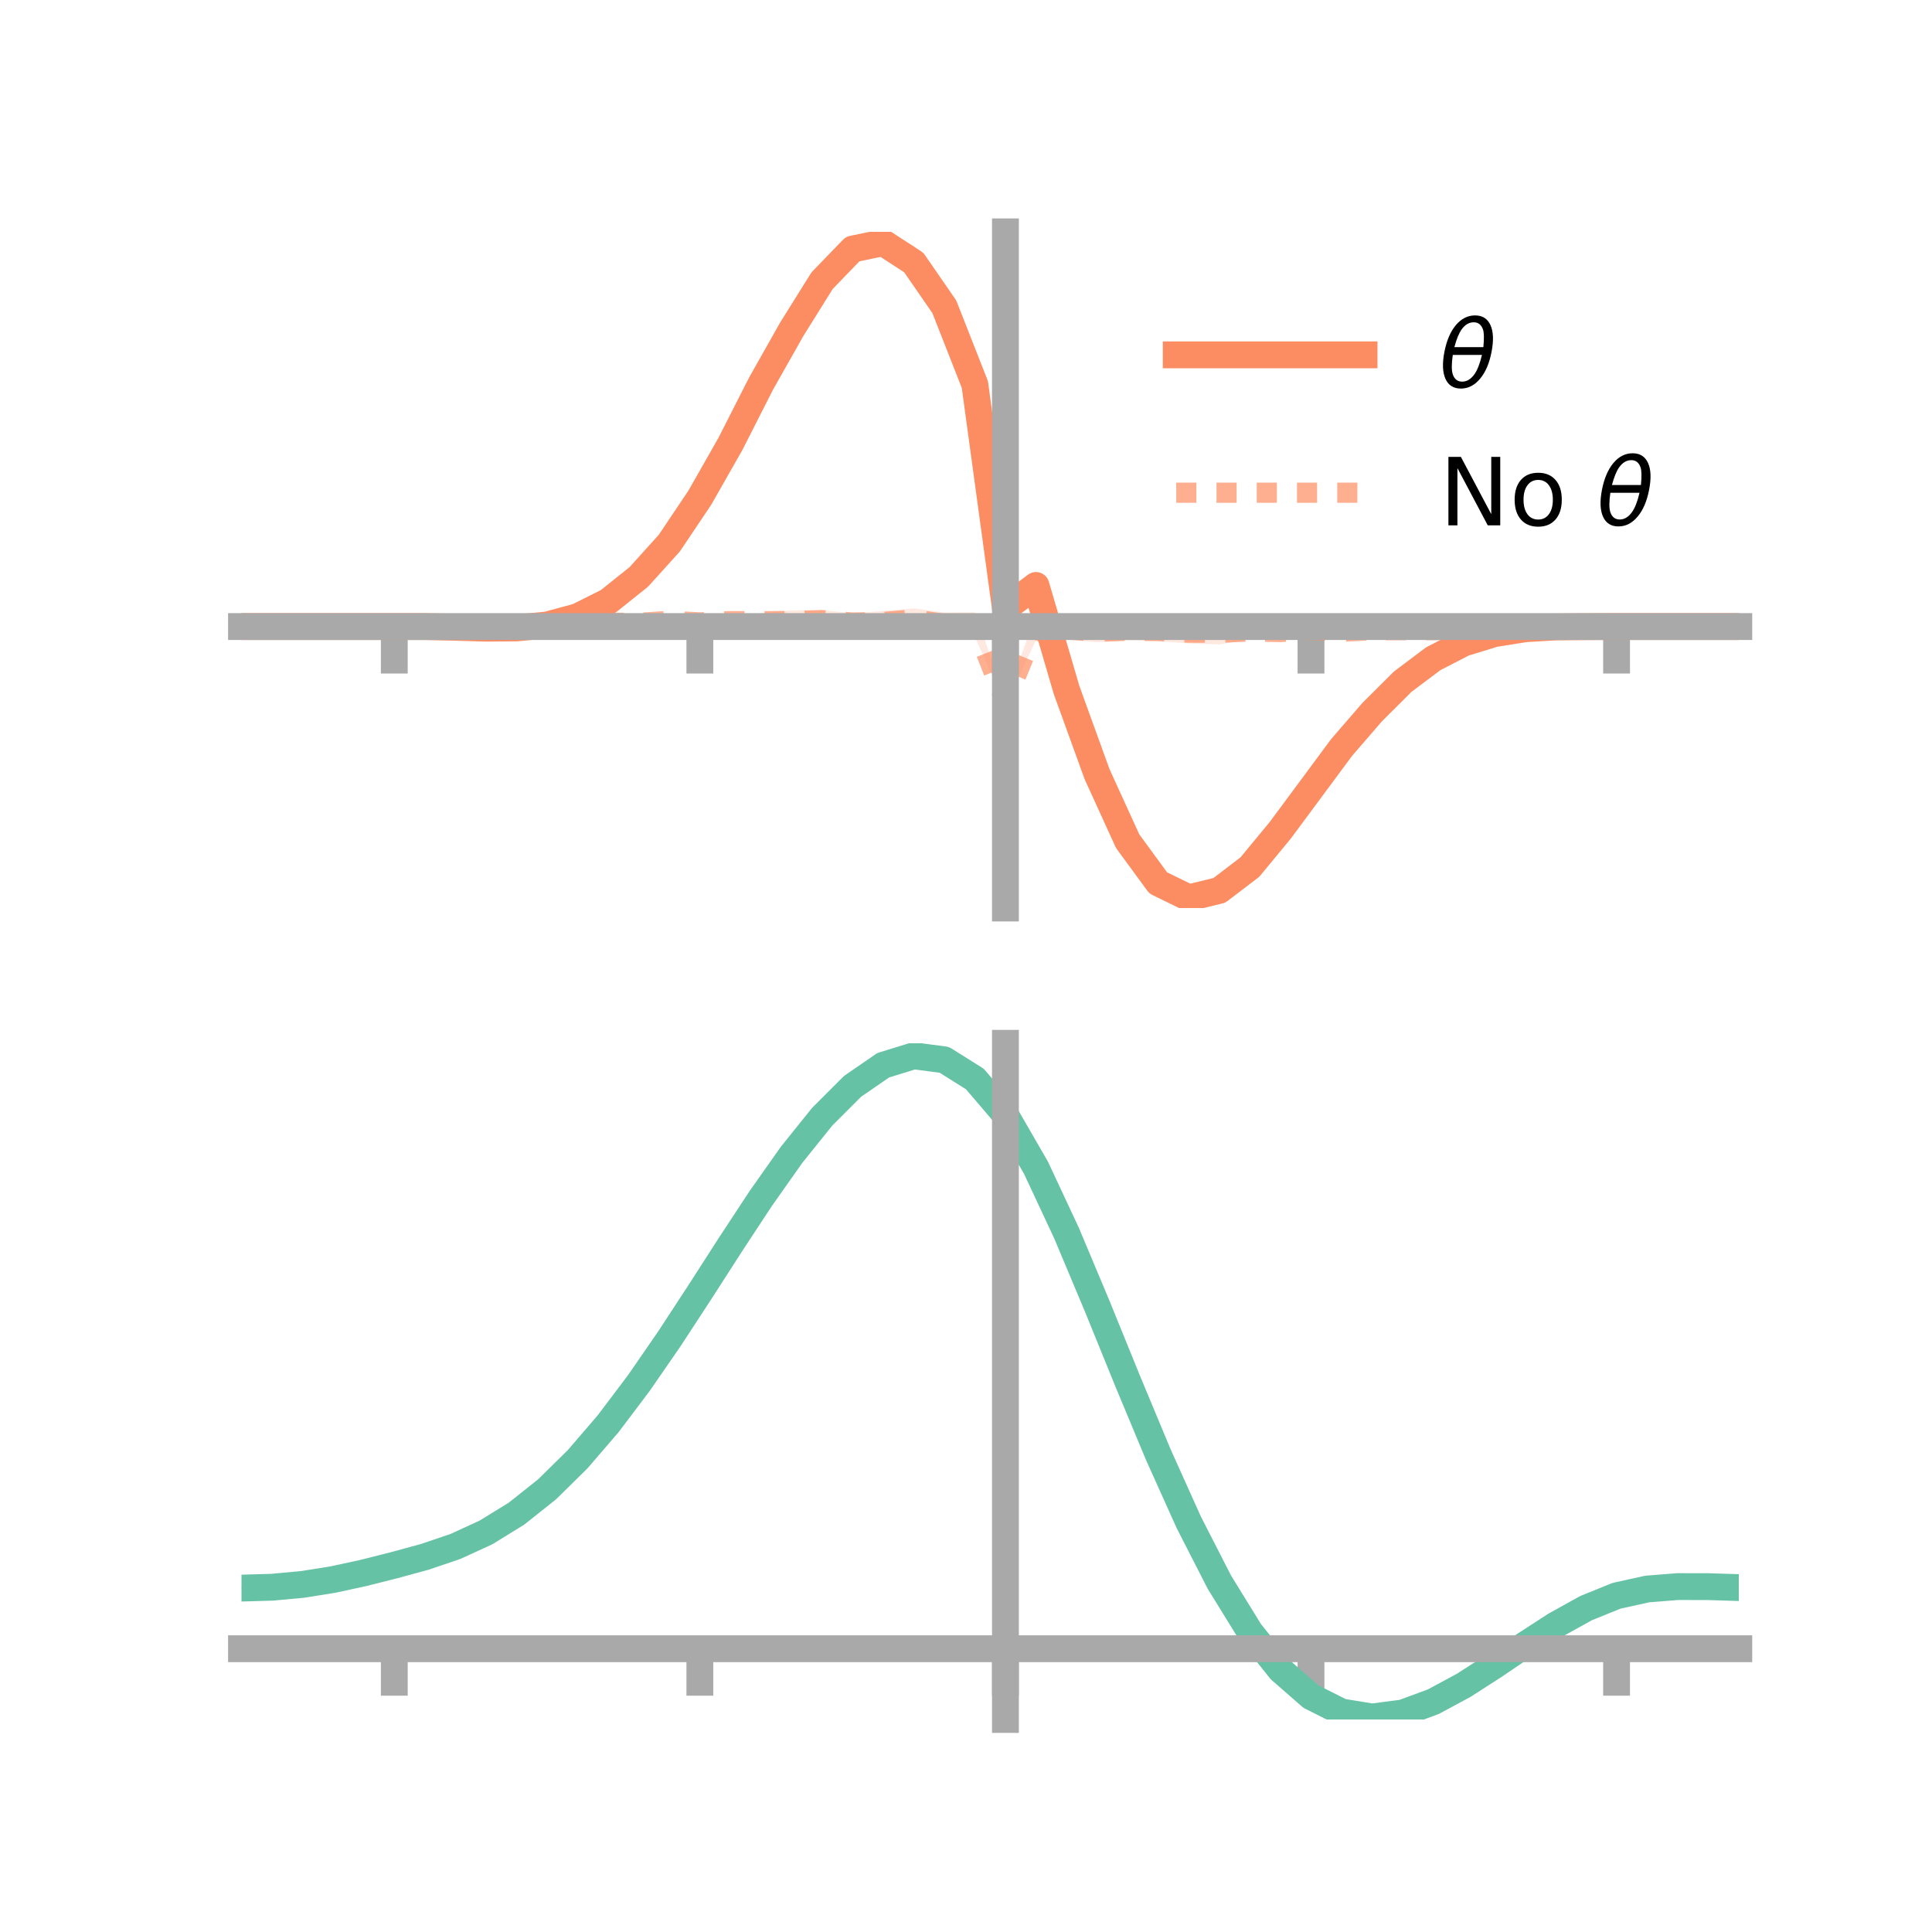 <?xml version="1.0" encoding="utf-8" standalone="no"?>
<!DOCTYPE svg PUBLIC "-//W3C//DTD SVG 1.1//EN"
  "http://www.w3.org/Graphics/SVG/1.1/DTD/svg11.dtd">
<!-- Created with matplotlib (https://matplotlib.org/) -->
<svg height="144pt" version="1.1" viewBox="0 0 144 144" width="144pt" xmlns="http://www.w3.org/2000/svg" xmlns:xlink="http://www.w3.org/1999/xlink">
 <defs>
  <style type="text/css">*{stroke-linecap:butt;stroke-linejoin:round;}</style>
 </defs>
 <g id="figure_1">
  <g id="patch_1">
   <path d="M 0 144 
L 144 144 
L 144 0 
L 0 0 
z
" style="fill:none;"/>
  </g>
  <g id="axes_1">
   <g id="patch_2">
    <path d="M 18 67.68 
L 129.6 67.68 
L 129.6 17.28 
L 18 17.28 
z
" style="fill:none;"/>
   </g>
   <g id="PolyCollection_1">
    <path clip-path="url(#p52c3c75fb0)" d="M 18 46.699 
L 18 46.699 
L 20.278 46.699 
L 22.555 46.699 
L 24.833 46.699 
L 27.11 46.699 
L 29.388 46.699 
L 31.665 46.686 
L 33.943 46.715 
L 36.22 46.755 
L 38.498 46.695 
L 40.776 46.433 
L 43.053 45.758 
L 45.331 44.599 
L 47.608 42.657 
L 49.886 40.051 
L 52.163 36.559 
L 54.441 32.534 
L 56.718 27.941 
L 58.996 23.825 
L 61.273 20.174 
L 63.551 17.678 
L 65.829 17.28 
L 68.106 18.313 
L 70.384 21.726 
L 72.661 27.557 
L 74.939 45.126 
L 77.216 42.584 
L 79.494 50.335 
L 81.771 56.558 
L 84.049 61.847 
L 86.327 65.014 
L 88.604 66.159 
L 90.882 65.654 
L 93.159 63.967 
L 95.437 61.26 
L 97.714 58.247 
L 99.992 55.305 
L 102.269 52.758 
L 104.547 50.595 
L 106.824 48.89 
L 109.102 47.78 
L 111.38 47.121 
L 113.657 46.793 
L 115.935 46.683 
L 118.212 46.694 
L 120.49 46.699 
L 122.767 46.699 
L 125.045 46.699 
L 127.322 46.699 
L 129.6 46.699 
L 129.6 46.699 
L 129.6 46.699 
L 127.322 46.699 
L 125.045 46.699 
L 122.767 46.699 
L 120.49 46.699 
L 118.212 46.724 
L 115.935 46.778 
L 113.657 46.936 
L 111.38 47.335 
L 109.102 48.073 
L 106.824 49.308 
L 104.547 51.026 
L 102.269 53.408 
L 99.992 56.129 
L 97.714 59.339 
L 95.437 62.474 
L 93.159 65.287 
L 90.882 67.075 
L 88.604 67.68 
L 86.327 66.603 
L 84.049 63.549 
L 81.771 58.853 
L 79.494 52.513 
L 77.216 44.689 
L 74.939 45.558 
L 72.661 29.766 
L 70.384 24.003 
L 68.106 20.822 
L 65.829 18.893 
L 63.551 19.446 
L 61.273 21.666 
L 58.996 25.314 
L 56.718 29.265 
L 54.441 33.639 
L 52.163 37.622 
L 49.886 40.916 
L 47.608 43.353 
L 45.331 45.048 
L 43.053 46.174 
L 40.776 46.732 
L 38.498 46.91 
L 36.22 46.888 
L 33.943 46.793 
L 31.665 46.715 
L 29.388 46.699 
L 27.11 46.699 
L 24.833 46.699 
L 22.555 46.699 
L 20.278 46.699 
L 18 46.699 
z
" style="fill:#fc8d62;fill-opacity:0.2;"/>
   </g>
   <g id="PolyCollection_2">
    <path clip-path="url(#p52c3c75fb0)" d="M 18 46.699 
L 18 46.699 
L 20.278 46.699 
L 22.555 46.699 
L 24.833 46.699 
L 27.11 46.699 
L 29.388 46.699 
L 31.665 46.667 
L 33.943 46.619 
L 36.22 46.545 
L 38.498 46.429 
L 40.776 46.245 
L 43.053 46.216 
L 45.331 46.054 
L 47.608 46.048 
L 49.886 45.84 
L 52.163 45.788 
L 54.441 45.81 
L 56.718 45.721 
L 58.996 45.496 
L 61.273 45.468 
L 63.551 45.71 
L 65.829 45.535 
L 68.106 45.35 
L 70.384 45.65 
L 72.661 45.635 
L 74.939 52.039 
L 77.216 45.834 
L 79.494 46.123 
L 81.771 46.321 
L 84.049 46.303 
L 86.327 46.269 
L 88.604 46.352 
L 90.882 46.297 
L 93.159 46.474 
L 95.437 46.647 
L 97.714 46.346 
L 99.992 46.64 
L 102.269 46.61 
L 104.547 46.63 
L 106.824 46.745 
L 109.102 46.659 
L 111.38 46.613 
L 113.657 46.632 
L 115.935 46.664 
L 118.212 46.692 
L 120.49 46.699 
L 122.767 46.699 
L 125.045 46.699 
L 127.322 46.699 
L 129.6 46.699 
L 129.6 46.699 
L 129.6 46.699 
L 127.322 46.699 
L 125.045 46.699 
L 122.767 46.699 
L 120.49 46.699 
L 118.212 46.73 
L 115.935 46.784 
L 113.657 46.846 
L 111.38 46.964 
L 109.102 47.154 
L 106.824 47.198 
L 104.547 47.32 
L 102.269 47.331 
L 99.992 47.543 
L 97.714 47.551 
L 95.437 47.572 
L 93.159 47.656 
L 90.882 48.031 
L 88.604 47.958 
L 86.327 47.79 
L 84.049 47.722 
L 81.771 47.866 
L 79.494 47.685 
L 77.216 47.704 
L 74.939 52.579 
L 72.661 47.479 
L 70.384 47.354 
L 68.106 46.98 
L 65.829 47.184 
L 63.551 47.086 
L 61.273 46.976 
L 58.996 47.063 
L 56.718 46.886 
L 54.441 46.781 
L 52.163 46.983 
L 49.886 46.708 
L 47.608 46.8 
L 45.331 46.769 
L 43.053 46.646 
L 40.776 46.749 
L 38.498 46.747 
L 36.22 46.774 
L 33.943 46.729 
L 31.665 46.71 
L 29.388 46.699 
L 27.11 46.699 
L 24.833 46.699 
L 22.555 46.699 
L 20.278 46.699 
L 18 46.699 
z
" style="fill:#fc8d62;fill-opacity:0.2;"/>
   </g>
   <g id="matplotlib.axis_1">
    <g id="xtick_1">
     <g id="line2d_1">
      <defs>
       <path d="M 0 0 
L 0 3.5 
" id="mced20222a9" style="stroke:#a9a9a9;stroke-width:2;"/>
      </defs>
      <g>
       <use style="fill:#a9a9a9;stroke:#a9a9a9;stroke-width:2;" x="29.388" xlink:href="#mced20222a9" y="46.699"/>
      </g>
     </g>
    </g>
    <g id="xtick_2">
     <g id="line2d_2">
      <g>
       <use style="fill:#a9a9a9;stroke:#a9a9a9;stroke-width:2;" x="52.163" xlink:href="#mced20222a9" y="46.699"/>
      </g>
     </g>
    </g>
    <g id="xtick_3">
     <g id="line2d_3">
      <g>
       <use style="fill:#a9a9a9;stroke:#a9a9a9;stroke-width:2;" x="74.939" xlink:href="#mced20222a9" y="46.699"/>
      </g>
     </g>
    </g>
    <g id="xtick_4">
     <g id="line2d_4">
      <g>
       <use style="fill:#a9a9a9;stroke:#a9a9a9;stroke-width:2;" x="97.714" xlink:href="#mced20222a9" y="46.699"/>
      </g>
     </g>
    </g>
    <g id="xtick_5">
     <g id="line2d_5">
      <g>
       <use style="fill:#a9a9a9;stroke:#a9a9a9;stroke-width:2;" x="120.49" xlink:href="#mced20222a9" y="46.699"/>
      </g>
     </g>
    </g>
   </g>
   <g id="matplotlib.axis_2"/>
   <g id="line2d_6">
    <path clip-path="url(#p52c3c75fb0)" d="M 18 46.699 
L 20.278 46.699 
L 22.555 46.699 
L 24.833 46.699 
L 27.11 46.699 
L 29.388 46.699 
L 31.665 46.701 
L 33.943 46.754 
L 36.22 46.821 
L 38.498 46.802 
L 40.776 46.583 
L 43.053 45.966 
L 45.331 44.823 
L 47.608 43.005 
L 49.886 40.483 
L 52.163 37.091 
L 54.441 33.086 
L 56.718 28.603 
L 58.996 24.569 
L 61.273 20.92 
L 63.551 18.562 
L 65.829 18.087 
L 68.106 19.567 
L 70.384 22.865 
L 72.661 28.662 
L 74.939 45.342 
L 77.216 43.637 
L 79.494 51.424 
L 81.771 57.706 
L 84.049 62.698 
L 86.327 65.808 
L 88.604 66.92 
L 90.882 66.364 
L 93.159 64.627 
L 95.437 61.867 
L 97.714 58.793 
L 99.992 55.717 
L 102.269 53.083 
L 104.547 50.811 
L 106.824 49.099 
L 109.102 47.927 
L 111.38 47.228 
L 113.657 46.864 
L 115.935 46.73 
L 118.212 46.709 
L 120.49 46.699 
L 122.767 46.699 
L 125.045 46.699 
L 127.322 46.699 
L 129.6 46.699 
" style="fill:none;stroke:#fc8d62;stroke-linecap:square;stroke-width:2;"/>
   </g>
   <g id="line2d_7">
    <path clip-path="url(#p52c3c75fb0)" d="M 18 46.699 
L 20.278 46.699 
L 22.555 46.699 
L 24.833 46.699 
L 27.11 46.699 
L 29.388 46.699 
L 31.665 46.688 
L 33.943 46.674 
L 36.22 46.66 
L 38.498 46.588 
L 40.776 46.497 
L 43.053 46.431 
L 45.331 46.411 
L 47.608 46.424 
L 49.886 46.274 
L 52.163 46.386 
L 54.441 46.295 
L 56.718 46.304 
L 58.996 46.28 
L 61.273 46.222 
L 63.551 46.398 
L 65.829 46.36 
L 68.106 46.165 
L 70.384 46.502 
L 72.661 46.557 
L 74.939 52.309 
L 77.216 46.769 
L 79.494 46.904 
L 81.771 47.093 
L 84.049 47.013 
L 86.327 47.03 
L 88.604 47.155 
L 90.882 47.164 
L 93.159 47.065 
L 95.437 47.11 
L 97.714 46.948 
L 99.992 47.091 
L 102.269 46.97 
L 104.547 46.975 
L 106.824 46.972 
L 109.102 46.907 
L 111.38 46.789 
L 113.657 46.739 
L 115.935 46.724 
L 118.212 46.711 
L 120.49 46.699 
L 122.767 46.699 
L 125.045 46.699 
L 127.322 46.699 
L 129.6 46.699 
" style="fill:none;stroke:#fc8d62;stroke-dasharray:1.5,1.5;stroke-dashoffset:0;stroke-opacity:0.7;stroke-width:1.5;"/>
   </g>
   <g id="patch_3">
    <path d="M 74.939 67.68 
L 74.939 17.28 
" style="fill:none;stroke:#a9a9a9;stroke-linecap:square;stroke-linejoin:miter;stroke-width:2;"/>
   </g>
   <g id="patch_4">
    <path d="M 129.6 67.68 
L 129.6 17.28 
" style="fill:none;"/>
   </g>
   <g id="patch_5">
    <path d="M 18 46.699 
L 129.6 46.699 
" style="fill:none;stroke:#a9a9a9;stroke-linecap:square;stroke-linejoin:miter;stroke-width:2;"/>
   </g>
   <g id="patch_6">
    <path d="M 18 17.28 
L 129.6 17.28 
" style="fill:none;"/>
   </g>
   <g id="legend_1">
    <g id="line2d_8">
     <path d="M 87.67 26.449 
L 101.67 26.449 
" style="fill:none;stroke:#fc8d62;stroke-linecap:square;stroke-width:2;"/>
    </g>
    <g id="line2d_9"/>
    <g id="text_1">
     <!-- $\theta$ -->
     <g transform="translate(107.27 28.899)scale(0.07 -0.07)">
      <defs>
       <path d="M 45.516 34.672 
L 14.453 34.672 
Q 12.359 20.062 14.5 13.875 
Q 17.188 6.25 24.469 6.25 
Q 31.781 6.25 37.359 13.922 
Q 42.234 20.656 45.516 34.672 
z
M 47.016 42.969 
Q 48.344 56.844 46.625 61.719 
Q 43.953 69.438 36.766 69.438 
Q 29.297 69.438 23.828 61.812 
Q 19.531 55.672 16.156 42.969 
z
M 38.188 76.766 
Q 49.906 76.766 54.594 66.406 
Q 59.281 56.109 55.719 37.844 
Q 52.203 19.625 43.453 9.281 
Q 34.766 -1.125 23.047 -1.125 
Q 11.281 -1.125 6.641 9.281 
Q 2 19.625 5.516 37.844 
Q 9.078 56.109 17.719 66.406 
Q 26.422 76.766 38.188 76.766 
z
" id="DejaVuSans-Oblique-952"/>
      </defs>
      <use transform="translate(0 0.234)" xlink:href="#DejaVuSans-Oblique-952"/>
     </g>
    </g>
    <g id="line2d_10">
     <path d="M 87.67 36.724 
L 101.67 36.724 
" style="fill:none;stroke:#fc8d62;stroke-dasharray:1.5,1.5;stroke-dashoffset:0;stroke-opacity:0.7;stroke-width:1.5;"/>
    </g>
    <g id="line2d_11"/>
    <g id="text_2">
     <!-- No $\theta$ -->
     <g transform="translate(107.27 39.174)scale(0.07 -0.07)">
      <defs>
       <path d="M 9.812 72.906 
L 23.094 72.906 
L 55.422 11.922 
L 55.422 72.906 
L 64.984 72.906 
L 64.984 0 
L 51.703 0 
L 19.391 60.984 
L 19.391 0 
L 9.812 0 
z
" id="DejaVuSans-78"/>
       <path d="M 30.609 48.391 
Q 23.391 48.391 19.188 42.75 
Q 14.984 37.109 14.984 27.297 
Q 14.984 17.484 19.156 11.844 
Q 23.344 6.203 30.609 6.203 
Q 37.797 6.203 41.984 11.859 
Q 46.188 17.531 46.188 27.297 
Q 46.188 37.016 41.984 42.703 
Q 37.797 48.391 30.609 48.391 
z
M 30.609 56 
Q 42.328 56 49.016 48.375 
Q 55.719 40.766 55.719 27.297 
Q 55.719 13.875 49.016 6.219 
Q 42.328 -1.422 30.609 -1.422 
Q 18.844 -1.422 12.172 6.219 
Q 5.516 13.875 5.516 27.297 
Q 5.516 40.766 12.172 48.375 
Q 18.844 56 30.609 56 
z
" id="DejaVuSans-111"/>
       <path id="DejaVuSans-32"/>
      </defs>
      <use transform="translate(0 0.234)" xlink:href="#DejaVuSans-78"/>
      <use transform="translate(74.805 0.234)" xlink:href="#DejaVuSans-111"/>
      <use transform="translate(135.986 0.234)" xlink:href="#DejaVuSans-32"/>
      <use transform="translate(167.773 0.234)" xlink:href="#DejaVuSans-Oblique-952"/>
     </g>
    </g>
   </g>
  </g>
  <g id="axes_2">
   <g id="patch_7">
    <path d="M 18 128.16 
L 129.6 128.16 
L 129.6 77.76 
L 18 77.76 
z
" style="fill:none;"/>
   </g>
   <g id="PolyCollection_3">
    <path clip-path="url(#pf578cdd53c)" d="M 18 118.444 
L 18 118.293 
L 20.278 118.228 
L 22.555 118.011 
L 24.833 117.635 
L 27.11 117.123 
L 29.388 116.53 
L 31.665 115.893 
L 33.943 115.103 
L 36.22 114.041 
L 38.498 112.615 
L 40.776 110.773 
L 43.053 108.492 
L 45.331 105.789 
L 47.608 102.711 
L 49.886 99.337 
L 52.163 95.775 
L 54.441 92.151 
L 56.718 88.61 
L 58.996 85.309 
L 61.273 82.411 
L 63.551 80.082 
L 65.829 78.48 
L 68.106 77.76 
L 70.384 78.062 
L 72.661 79.515 
L 74.939 82.224 
L 77.216 86.227 
L 79.494 91.175 
L 81.771 96.679 
L 84.049 102.37 
L 86.327 107.924 
L 88.604 113.07 
L 90.882 117.595 
L 93.159 121.35 
L 95.437 124.247 
L 97.714 126.258 
L 99.992 127.413 
L 102.269 127.789 
L 104.547 127.495 
L 106.824 126.667 
L 109.102 125.451 
L 111.38 124.003 
L 113.657 122.475 
L 115.935 121.014 
L 118.212 119.759 
L 120.49 118.84 
L 122.767 118.338 
L 125.045 118.16 
L 127.322 118.171 
L 129.6 118.249 
L 129.6 118.412 
L 129.6 118.412 
L 127.322 118.349 
L 125.045 118.351 
L 122.767 118.537 
L 120.49 119.041 
L 118.212 119.965 
L 115.935 121.235 
L 113.657 122.724 
L 111.38 124.287 
L 109.102 125.77 
L 106.824 127.012 
L 104.547 127.858 
L 102.269 128.16 
L 99.992 127.792 
L 97.714 126.656 
L 95.437 124.691 
L 93.159 121.877 
L 90.882 118.241 
L 88.604 113.863 
L 86.327 108.884 
L 84.049 103.505 
L 81.771 97.987 
L 79.494 92.647 
L 77.216 87.843 
L 74.939 83.958 
L 72.661 81.332 
L 70.384 79.924 
L 68.106 79.628 
L 65.829 80.316 
L 63.551 81.848 
L 61.273 84.078 
L 58.996 86.848 
L 56.718 90.002 
L 54.441 93.385 
L 52.163 96.847 
L 49.886 100.253 
L 47.608 103.482 
L 45.331 106.434 
L 43.053 109.036 
L 40.776 111.237 
L 38.498 113.021 
L 36.22 114.401 
L 33.943 115.427 
L 31.665 116.183 
L 29.388 116.787 
L 27.11 117.345 
L 24.833 117.823 
L 22.555 118.174 
L 20.278 118.378 
L 18 118.444 
z
" style="fill:#66c2a5;fill-opacity:0.2;"/>
   </g>
   <g id="matplotlib.axis_3">
    <g id="xtick_6">
     <g id="line2d_12">
      <g>
       <use style="fill:#a9a9a9;stroke:#a9a9a9;stroke-width:2;" x="29.388" xlink:href="#mced20222a9" y="122.885"/>
      </g>
     </g>
    </g>
    <g id="xtick_7">
     <g id="line2d_13">
      <g>
       <use style="fill:#a9a9a9;stroke:#a9a9a9;stroke-width:2;" x="52.163" xlink:href="#mced20222a9" y="122.885"/>
      </g>
     </g>
    </g>
    <g id="xtick_8">
     <g id="line2d_14">
      <g>
       <use style="fill:#a9a9a9;stroke:#a9a9a9;stroke-width:2;" x="74.939" xlink:href="#mced20222a9" y="122.885"/>
      </g>
     </g>
    </g>
    <g id="xtick_9">
     <g id="line2d_15">
      <g>
       <use style="fill:#a9a9a9;stroke:#a9a9a9;stroke-width:2;" x="97.714" xlink:href="#mced20222a9" y="122.885"/>
      </g>
     </g>
    </g>
    <g id="xtick_10">
     <g id="line2d_16">
      <g>
       <use style="fill:#a9a9a9;stroke:#a9a9a9;stroke-width:2;" x="120.49" xlink:href="#mced20222a9" y="122.885"/>
      </g>
     </g>
    </g>
   </g>
   <g id="matplotlib.axis_4"/>
   <g id="line2d_17">
    <path clip-path="url(#pf578cdd53c)" d="M 18 118.368 
L 20.278 118.303 
L 22.555 118.093 
L 24.833 117.729 
L 27.11 117.234 
L 29.388 116.659 
L 31.665 116.038 
L 33.943 115.265 
L 36.22 114.221 
L 38.498 112.818 
L 40.776 111.005 
L 43.053 108.764 
L 45.331 106.112 
L 47.608 103.096 
L 49.886 99.795 
L 52.163 96.311 
L 54.441 92.768 
L 56.718 89.306 
L 58.996 86.078 
L 61.273 83.244 
L 63.551 80.965 
L 65.829 79.398 
L 68.106 78.694 
L 70.384 78.993 
L 72.661 80.423 
L 74.939 83.091 
L 77.216 87.035 
L 79.494 91.911 
L 81.771 97.333 
L 84.049 102.937 
L 86.327 108.404 
L 88.604 113.466 
L 90.882 117.918 
L 93.159 121.613 
L 95.437 124.469 
L 97.714 126.457 
L 99.992 127.603 
L 102.269 127.974 
L 104.547 127.676 
L 106.824 126.839 
L 109.102 125.61 
L 111.38 124.145 
L 113.657 122.6 
L 115.935 121.125 
L 118.212 119.862 
L 120.49 118.94 
L 122.767 118.437 
L 125.045 118.255 
L 127.322 118.26 
L 129.6 118.33 
" style="fill:none;stroke:#66c2a5;stroke-linecap:square;stroke-width:2;"/>
   </g>
   <g id="patch_8">
    <path d="M 74.939 128.16 
L 74.939 77.76 
" style="fill:none;stroke:#a9a9a9;stroke-linecap:square;stroke-linejoin:miter;stroke-width:2;"/>
   </g>
   <g id="patch_9">
    <path d="M 129.6 128.16 
L 129.6 77.76 
" style="fill:none;"/>
   </g>
   <g id="patch_10">
    <path d="M 18 122.885 
L 129.6 122.885 
" style="fill:none;stroke:#a9a9a9;stroke-linecap:square;stroke-linejoin:miter;stroke-width:2;"/>
   </g>
   <g id="patch_11">
    <path d="M 18 77.76 
L 129.6 77.76 
" style="fill:none;"/>
   </g>
  </g>
 </g>
 <defs>
  <clipPath id="p52c3c75fb0">
   <rect height="50.4" width="111.6" x="18" y="17.28"/>
  </clipPath>
  <clipPath id="pf578cdd53c">
   <rect height="50.4" width="111.6" x="18" y="77.76"/>
  </clipPath>
 </defs>
</svg>
